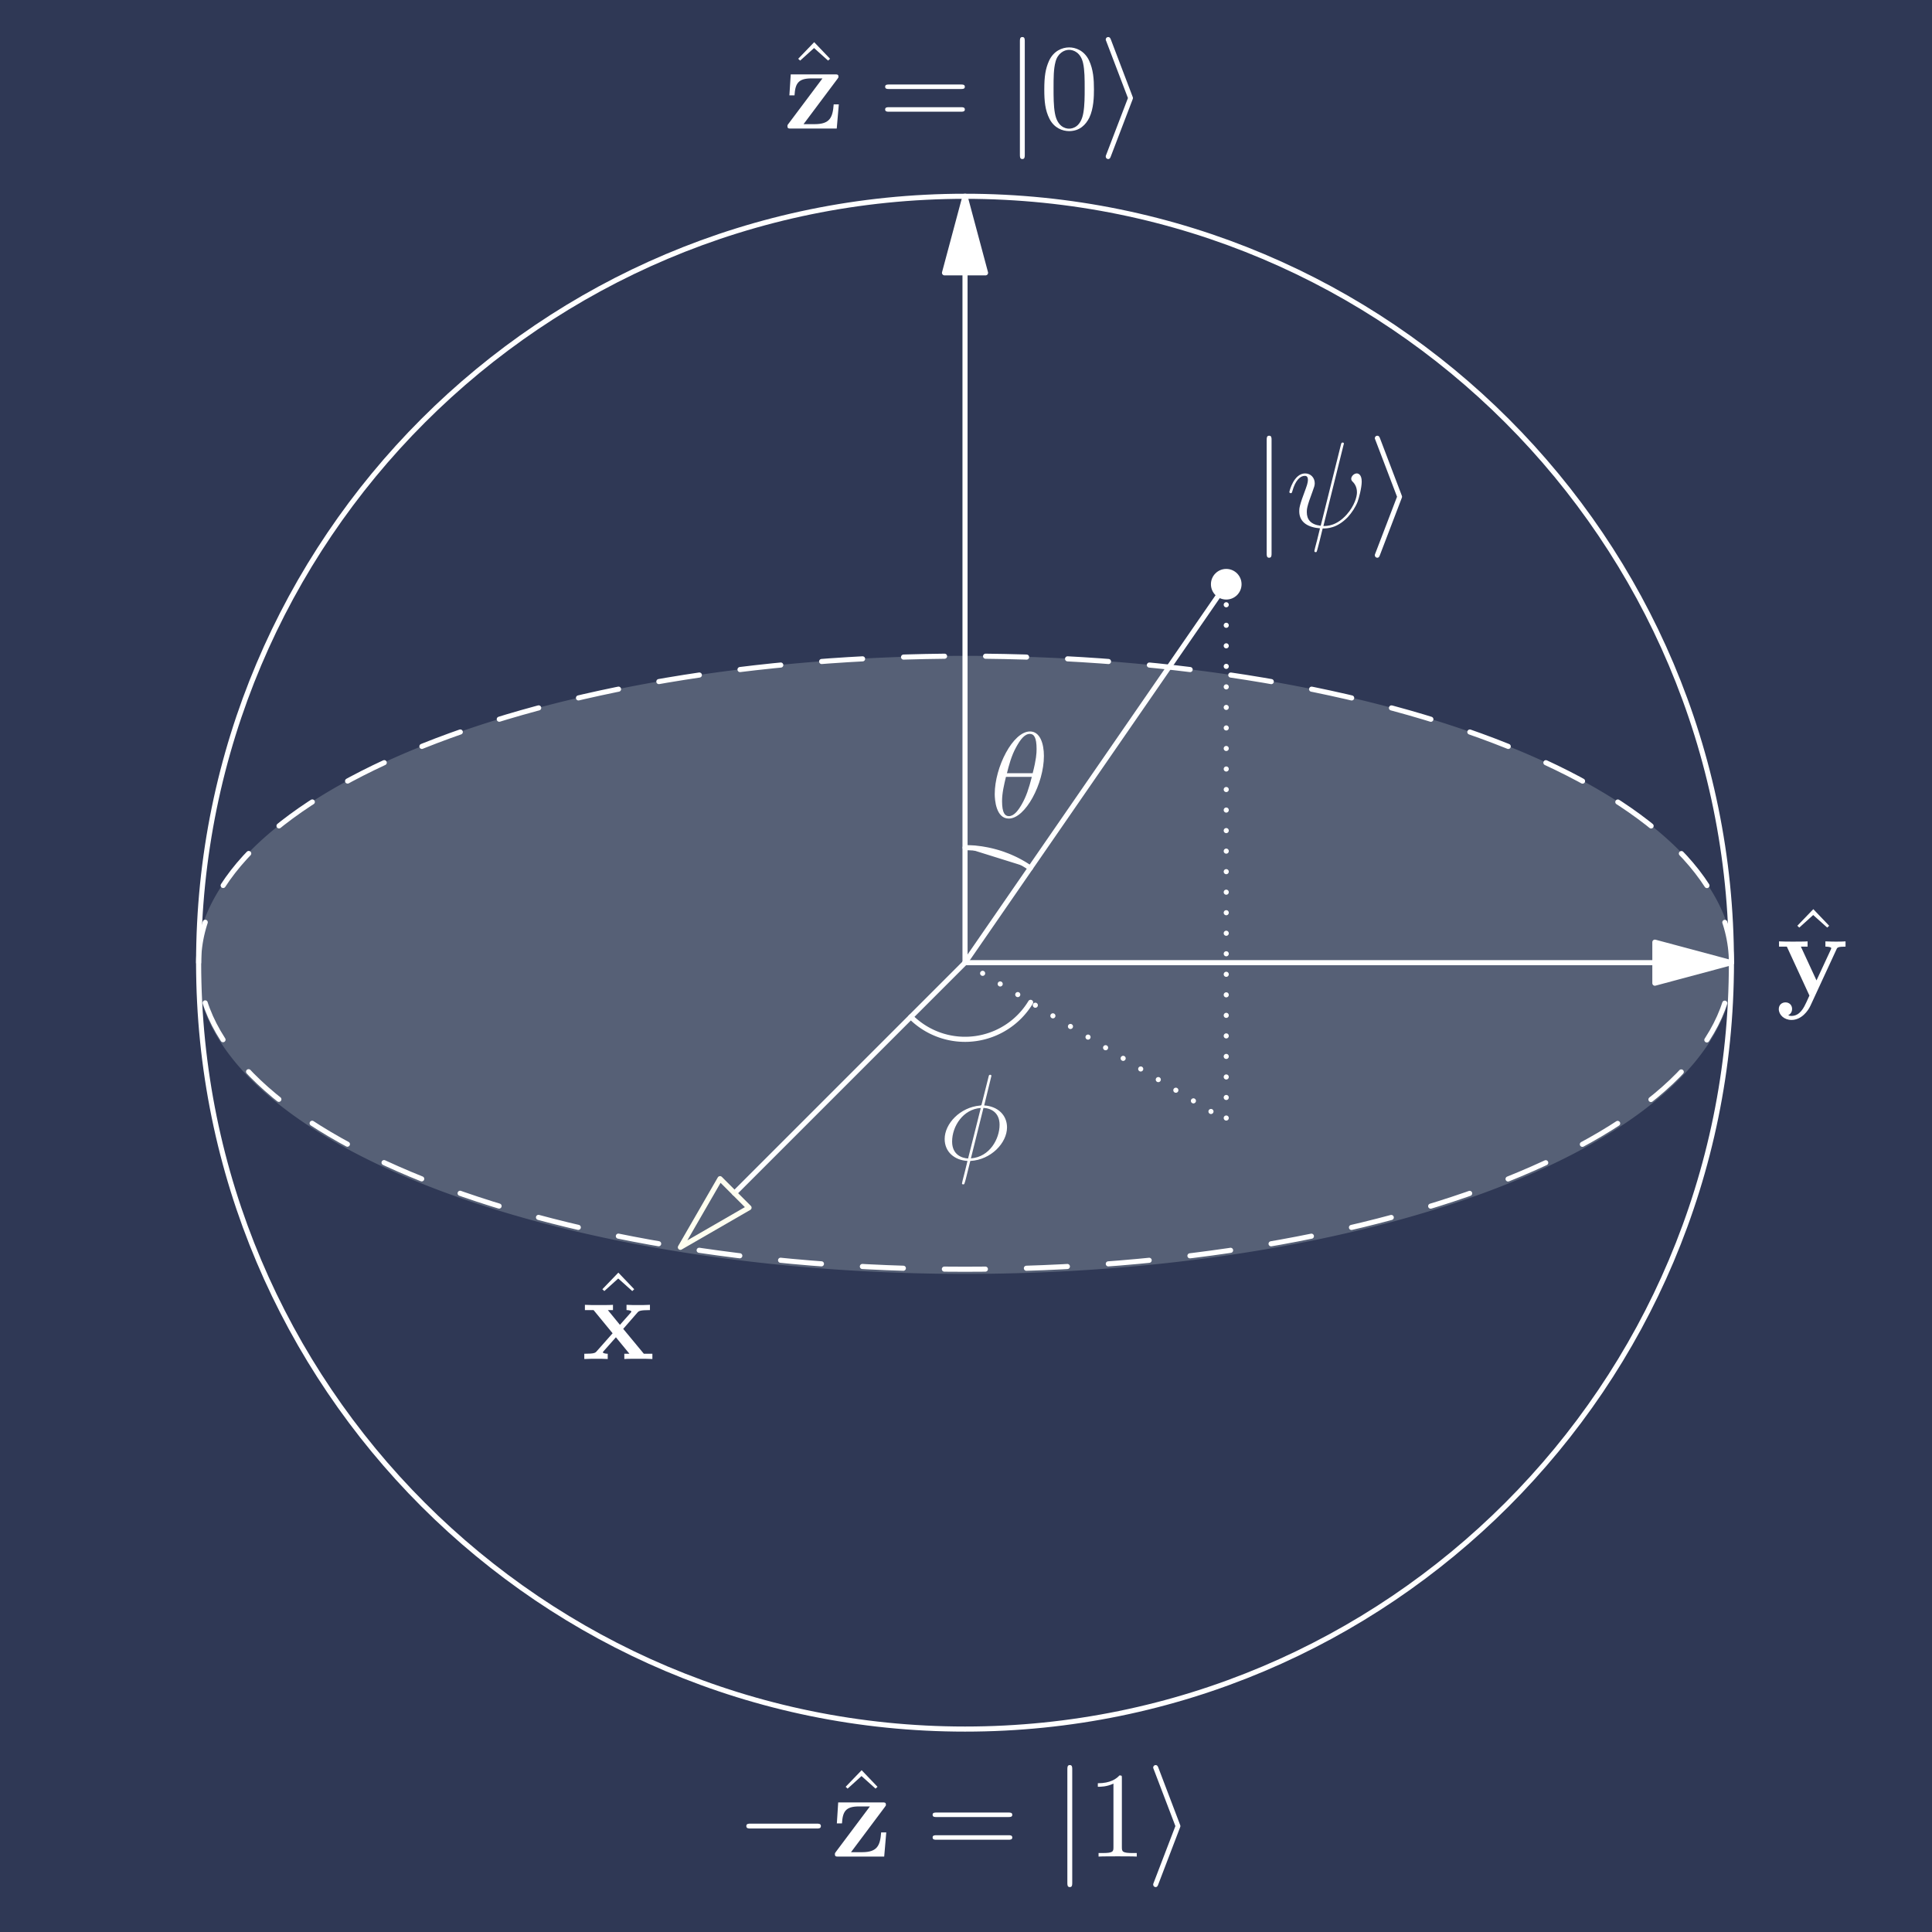 <?xml version="1.0" encoding="UTF-8" standalone="no"?>
<!-- This file was generated by dvisvgm 1.0.2 () -->

<!-- Sat Dec 22 21:02:29 2012 -->

<svg
   height="190"
   version="1.1"
   viewBox="56.621 54.06 190 190"
   width="190"
   id="svg126"
   xmlns:xlink="http://www.w3.org/1999/xlink"
   xmlns="http://www.w3.org/2000/svg"
   xmlns:svg="http://www.w3.org/2000/svg">
  <defs
     id="defs15">
    <path
       d="m 5.316,-6.036 c 0,-1.224 -0.384,-2.412 -1.368,-2.412 -1.68,0 -3.468,3.516 -3.468,6.156 0,0.552 0.12,2.412 1.38,2.412 1.632,0 3.456,-3.432 3.456,-6.156 z M 1.68,-4.344 c 0.18,-0.708 0.432,-1.716 0.912,-2.568 0.396,-0.72 0.816,-1.296 1.344,-1.296 0.396,0 0.66,0.336 0.66,1.488 0,0.432 -0.036,1.032 -0.384,2.376 z m 2.448,0.36 C 3.828,-2.808 3.576,-2.052 3.144,-1.296 2.796,-0.684 2.376,-0.12 1.872,-0.12 1.5,-0.12 1.2,-0.408 1.2,-1.596 c 0,-0.78 0.192,-1.596 0.384,-2.388 z"
       id="g218" />
    <path
       d="m 5.16,-8.22 c 0,-0.108 -0.084,-0.108 -0.12,-0.108 -0.108,0 -0.12,0.024 -0.168,0.228 l -0.648,2.58 c -0.036,0.156 -0.048,0.168 -0.06,0.18 -0.012,0.024 -0.096,0.036 -0.12,0.036 -1.968,0.168 -3.48,1.788 -3.48,3.288 0,1.296 0.996,2.088 2.244,2.16 C 2.712,0.516 2.628,0.9 2.532,1.272 2.364,1.908 2.268,2.304 2.268,2.352 c 0,0.024 0,0.096 0.12,0.096 0.036,0 0.084,0 0.108,-0.048 C 2.52,2.376 2.592,2.088 2.64,1.932 L 3.084,0.144 c 2.052,-0.108 3.612,-1.788 3.612,-3.3 0,-1.212 -0.912,-2.076 -2.244,-2.16 z m -0.78,3.144 c 0.792,0.048 1.584,0.492 1.584,1.668 0,1.356 -0.948,3.156 -2.82,3.3 z m -1.512,4.98 C 2.28,-0.132 1.296,-0.444 1.296,-1.764 c 0,-1.512 1.092,-3.192 2.82,-3.3 z"
       id="g230" />
    <path
       d="m 5.64,-8.04 c 0,-0.012 0.048,-0.168 0.048,-0.18 0,-0.108 -0.096,-0.108 -0.132,-0.108 -0.108,0 -0.12,0.06 -0.168,0.24 l -1.98,7.944 C 2.412,-0.264 2.04,-0.768 2.04,-1.488 c 0,-0.264 0,-0.54 0.564,-2.028 0.156,-0.432 0.216,-0.588 0.216,-0.804 0,-0.54 -0.384,-0.972 -0.948,-0.972 -1.104,0 -1.548,1.74 -1.548,1.836 0,0.048 0.048,0.108 0.132,0.108 0.108,0 0.12,-0.048 0.168,-0.216 0.288,-1.044 0.768,-1.488 1.212,-1.488 0.108,0 0.312,0.012 0.312,0.396 0,0.048 0,0.312 -0.204,0.84 -0.648,1.704 -0.648,1.968 -0.648,2.244 0,1.152 0.96,1.596 2.04,1.68 C 3.24,0.48 3.156,0.864 3.06,1.236 2.868,1.956 2.784,2.292 2.784,2.34 c 0,0.108 0.096,0.108 0.132,0.108 0.024,0 0.072,0 0.096,-0.048 C 3.06,2.352 3.552,0.336 3.6,0.12 c 0.444,0 1.392,0 2.472,-1.116 0.396,-0.432 0.756,-0.984 0.96,-1.5 0.12,-0.312 0.408,-1.38 0.408,-1.992 0,-0.72 -0.36,-0.804 -0.48,-0.804 -0.288,0 -0.552,0.288 -0.552,0.528 0,0.144 0.084,0.228 0.132,0.276 0.108,0.108 0.432,0.432 0.432,1.056 0,0.432 -0.24,1.32 -1.008,2.184 C 4.956,-0.12 4.032,-0.12 3.672,-0.12 Z"
       id="g232" />
    <path
       d="m 5.376,-3.84 c 0,-0.996 -0.06,-1.968 -0.492,-2.88 -0.492,-0.996 -1.356,-1.26 -1.944,-1.26 -0.696,0 -1.548,0.348 -1.992,1.344 -0.336,0.756 -0.456,1.5 -0.456,2.796 0,1.164 0.084,2.04 0.516,2.892 0.468,0.912 1.296,1.2 1.92,1.2 1.044,0 1.644,-0.624 1.992,-1.32 0.432,-0.9 0.456,-2.076 0.456,-2.772 z M 2.928,0.012 c -0.384,0 -1.164,-0.216 -1.392,-1.524 -0.132,-0.72 -0.132,-1.632 -0.132,-2.472 0,-0.984 0,-1.872 0.192,-2.58 0.204,-0.804 0.816,-1.176 1.332,-1.176 0.456,0 1.152,0.276 1.38,1.308 0.156,0.684 0.156,1.632 0.156,2.448 0,0.804 0,1.716 -0.132,2.448 -0.228,1.32 -0.984,1.548 -1.404,1.548 z"
       id="g348" />
    <path
       d="m 3.456,-7.692 c 0,-0.276 0,-0.288 -0.24,-0.288 -0.288,0.324 -0.888,0.768 -2.124,0.768 v 0.348 c 0.276,0 0.876,0 1.536,-0.312 v 6.252 c 0,0.432 -0.036,0.576 -1.092,0.576 H 1.164 V 0 c 0.324,-0.024 1.488,-0.024 1.884,-0.024 0.396,0 1.548,0 1.872,0.024 V -0.348 H 4.548 c -1.056,0 -1.092,-0.144 -1.092,-0.576 z"
       id="g349" />
    <path
       d="m 8.1,-3.888 c 0.168,0 0.384,0 0.384,-0.216 0,-0.228 -0.204,-0.228 -0.384,-0.228 H 1.032 c -0.168,0 -0.384,0 -0.384,0.216 0,0.228 0.204,0.228 0.384,0.228 z m 0,2.232 c 0.168,0 0.384,0 0.384,-0.216 C 8.484,-2.1 8.28,-2.1 8.1,-2.1 H 1.032 c -0.168,0 -0.384,0 -0.384,0.216 0,0.228 0.204,0.228 0.384,0.228 z"
       id="g361" />
    <path
       d="m 2.94,-8.328 -1.572,1.632 0.192,0.18 1.368,-1.236 1.38,1.236 0.192,-0.18 z"
       id="g394" />
    <path
       d="M 4.044,-2.964 5.436,-4.56 c 0.132,-0.156 0.24,-0.252 1.236,-0.252 V -5.328 C 6,-5.304 5.976,-5.304 5.568,-5.304 c -0.348,0 -0.864,0 -1.2,-0.024 v 0.516 c 0.228,0 0.48,0.06 0.48,0.144 0,0.024 -0.06,0.108 -0.084,0.132 L 3.72,-3.36 2.532,-4.812 h 0.504 v -0.516 c -0.276,0.024 -1.092,0.024 -1.416,0.024 -0.36,0 -1.008,0 -1.344,-0.024 v 0.516 H 1.128 L 3,-2.532 1.44,-0.768 C 1.296,-0.6 1.212,-0.516 0.216,-0.516 V 0 c 0.72,-0.024 0.744,-0.024 1.116,-0.024 0.348,0 0.852,0 1.188,0.024 v -0.516 c -0.228,0 -0.48,-0.06 -0.48,-0.144 0,-0.012 0,-0.024 0.084,-0.12 l 1.2,-1.356 1.332,1.62 H 4.152 V 0 c 0.288,-0.024 1.092,-0.024 1.428,-0.024 0.36,0 0.996,0 1.332,0.024 v -0.516 h -0.84 z"
       id="g0120" />
    <path
       d="m 5.94,-4.548 c 0.072,-0.168 0.12,-0.264 0.888,-0.264 v -0.516 c -0.408,0.024 -0.456,0.024 -0.948,0.024 -0.324,0 -0.348,0 -1.032,-0.024 v 0.516 c 0.012,0 0.576,0 0.576,0.156 0,0.036 -0.036,0.108 -0.048,0.144 L 3.972,-1.488 2.436,-4.812 h 0.66 v -0.516 c -0.288,0.024 -1.104,0.024 -1.44,0.024 -0.348,0 -1.056,0 -1.368,-0.024 v 0.516 H 1.056 L 3.276,0 C 3.216,0.144 3.048,0.492 2.988,0.636 2.736,1.176 2.352,2.004 1.512,2.004 1.464,2.004 1.32,2.004 1.188,1.932 1.212,1.92 1.572,1.776 1.572,1.32 1.572,0.924 1.284,0.672 0.924,0.672 c -0.372,0 -0.66,0.252 -0.66,0.66 0,0.564 0.528,1.068 1.248,1.068 0.984,0 1.632,-0.888 1.872,-1.416 z"
       id="g0121" />
    <path
       d="M 5.28,-4.872 C 5.388,-5.004 5.388,-5.028 5.388,-5.1 5.388,-5.328 5.268,-5.328 5.04,-5.328 H 0.696 l -0.132,2.064 h 0.504 c 0.072,-1.14 0.336,-1.668 1.668,-1.668 h 1.08 L 0.48,-0.48 C 0.372,-0.348 0.372,-0.324 0.372,-0.24 0.372,0 0.48,0 0.72,0 h 4.5 L 5.424,-2.376 H 4.92 C 4.824,-1.104 4.56,-0.432 3.048,-0.432 H 1.956 Z"
       id="g0122" />
    <path
       d="m 7.908,-2.76 c 0.204,0 0.42,0 0.42,-0.24 0,-0.24 -0.216,-0.24 -0.42,-0.24 H 1.416 c -0.204,0 -0.42,0 -0.42,0.24 0,0.24 0.216,0.24 0.42,0.24 z"
       id="g10" />
    <path
       d="m 3.276,-2.796 c 0.06,-0.144 0.06,-0.168 0.06,-0.204 0,-0.036 0,-0.06 -0.06,-0.204 l -2.1,-5.52 C 1.104,-8.928 1.032,-9 0.9,-9 c -0.132,0 -0.24,0.108 -0.24,0.24 0,0.036 0,0.06 0.06,0.192 L 2.844,-3 0.72,2.544 C 0.66,2.676 0.66,2.7 0.66,2.76 0.66,2.892 0.768,3 0.9,3 1.056,3 1.104,2.88 1.152,2.76 Z"
       id="g1105" />
    <path
       d="m 1.908,-8.568 c 0,-0.216 0,-0.432 -0.24,-0.432 -0.24,0 -0.24,0.216 -0.24,0.432 V 2.568 c 0,0.216 0,0.432 0.24,0.432 0.24,0 0.24,-0.216 0.24,-0.432 z"
       id="g1106" />
  </defs>
  <rect
     style="display:inline;fill:#2f3855;fill-opacity:1;stroke-width:0.949"
     id="rect2122"
     width="190"
     height="190"
     x="56.621"
     y="54.06" />
  <g
     id="layer1"
     style="display:inline"
     transform="translate(2.433,2.411)">
    <path
       style="display:inline;fill:#566076;fill-opacity:1;stroke-width:1.003"
       id="path1959"
       d="m 224.707,146.538 a 75.615,30.391 0 0 1 -75.54,30.391 75.615,30.391 0 0 1 -75.69,-30.331 75.615,30.391 0 0 1 75.389,-30.451 75.615,30.391 0 0 1 75.84,30.27 l -75.614,0.121 z" />
    <g
       id="g1537"
       transform="translate(17.641)">
      <use
         x="211.935"
         xlink:href="#g394"
         y="149.388"
         id="use75"
         style="fill:#ffffff" />
      <use
         x="211.216"
         xlink:href="#g0121"
         y="149.555"
         id="use77"
         style="fill:#ffffff" />
    </g>
  </g>
  <g
     id="g1371"
     transform="translate(18.979,2.411)">
    <g
       id="page1"
       style="fill:#ffffff"
       transform="translate(0.304,-0.21)" />
    <g
       transform="translate(132.546,146.322)"
       id="g19"
       style="fill:none">
      <path
         d="M 75.37,0 C 75.37,-41.626 41.626,-75.37 0,-75.37 -41.626,-75.37 -75.37,-41.626 -75.37,0 -75.37,41.626 -41.626,75.37 0,75.37 41.626,75.37 75.37,41.626 75.37,0 Z"
         fill="none"
         stroke="#000000"
         stroke-linecap="round"
         stroke-linejoin="round"
         stroke-miterlimit="10.037"
         stroke-width="0.502"
         id="path17"
         style="fill:none;stroke:#ffffff;stroke-opacity:1" />
    </g>
    <g
       transform="translate(132.546,146.322)"
       id="g23"
       style="fill:none">
      <path
         d="M 75.37,0 C 75.37,-16.65 41.626,-30.148 0,-30.148 -41.626,-30.148 -75.37,-16.65 -75.37,0 -75.37,16.65 -41.626,30.148 0,30.148 41.626,30.148 75.37,16.65 75.37,0 Z"
         fill="none"
         stroke="#000000"
         stroke-linecap="round"
         stroke-linejoin="round"
         stroke-miterlimit="10.037"
         stroke-width="0.502"
         stroke-dasharray="4.034, 4.034"
         id="path21"
         style="fill:none;stroke:#ffffff;stroke-opacity:1" />
    </g>
    <g
       transform="translate(132.546,146.322)"
       id="g27"
       style="fill:#ffffff">
      <path
         d="M 0,-67.842 V 0"
         fill="none"
         stroke="#000000"
         stroke-linecap="round"
         stroke-linejoin="round"
         stroke-miterlimit="10.037"
         stroke-width="0.502"
         id="path25"
         style="fill:#ffffff;stroke:#ffffff;stroke-opacity:1" />
    </g>
    <g
       transform="translate(132.546,146.322)"
       id="g31"
       style="fill:#ffffff">
      <path
         d="m 0,-75.37 -2.017,7.528 h 4.034 z"
         fill="#000000"
         id="path29"
         style="fill:#ffffff" />
    </g>
    <g
       transform="translate(132.546,146.322)"
       id="g35"
       style="fill:#ffffff">
      <path
         d="m 0,-75.37 -2.017,7.528 h 4.034 z"
         fill="none"
         stroke="#000000"
         stroke-linecap="round"
         stroke-linejoin="round"
         stroke-miterlimit="10.037"
         stroke-width="0.502"
         id="path33"
         style="fill:#ffffff;stroke:#ffffff;stroke-opacity:1" />
    </g>
    <use
       x="114.468"
       xlink:href="#g394"
       y="64.335"
       id="use37"
       style="fill:#ffffff"
       transform="translate(0.304,-0.21)" />
    <use
       x="114.406"
       xlink:href="#g0122"
       y="64.501"
       id="use39"
       style="fill:#ffffff"
       transform="translate(0.304,-0.21)" />
    <use
       x="123.739"
       xlink:href="#g361"
       y="64.501"
       id="use41"
       style="fill:#ffffff"
       transform="translate(0.304,-0.21)" />
    <use
       x="136.211"
       xlink:href="#g1106"
       y="64.501"
       id="use43"
       style="fill:#ffffff"
       transform="translate(0.304,-0.21)" />
    <use
       x="139.545"
       xlink:href="#g348"
       y="64.501"
       id="use45"
       style="fill:#ffffff"
       transform="translate(0.304,-0.21)" />
    <use
       x="145.42"
       xlink:href="#g1105"
       y="64.501"
       id="use47"
       style="fill:#ffffff"
       transform="translate(0.304,-0.21)" />
    <use
       x="109.739"
       xlink:href="#g10"
       y="234.442"
       id="use49"
       style="fill:#ffffff"
       transform="translate(0.304,-0.21)" />
    <use
       x="119.135"
       xlink:href="#g394"
       y="234.275"
       id="use51"
       style="fill:#ffffff"
       transform="translate(0.304,-0.21)" />
    <use
       x="119.073"
       xlink:href="#g0122"
       y="234.442"
       id="use53"
       style="fill:#ffffff"
       transform="translate(0.304,-0.21)" />
    <use
       x="128.406"
       xlink:href="#g361"
       y="234.442"
       id="use55"
       style="fill:#ffffff"
       transform="translate(0.304,-0.21)" />
    <use
       x="140.878"
       xlink:href="#g1106"
       y="234.442"
       id="use57"
       style="fill:#ffffff"
       transform="translate(0.304,-0.21)" />
    <use
       x="144.211"
       xlink:href="#g349"
       y="234.442"
       id="use59"
       style="fill:#ffffff"
       transform="translate(0.304,-0.21)" />
    <use
       x="150.086"
       xlink:href="#g1105"
       y="234.442"
       id="use61"
       style="fill:#ffffff"
       transform="translate(0.304,-0.21)" />
    <g
       transform="translate(132.546,146.322)"
       id="g65"
       style="fill:#ffffff">
      <path
         d="M 67.842,0 H 0"
         fill="none"
         stroke="#000000"
         stroke-linecap="round"
         stroke-linejoin="round"
         stroke-miterlimit="10.037"
         stroke-width="0.502"
         id="path63"
         style="fill:#ffffff;stroke:#ffffff;stroke-opacity:1" />
    </g>
    <g
       transform="translate(132.546,146.322)"
       id="g69"
       style="fill:#ffffff">
      <path
         d="M 75.37,0 67.842,-2.017 V 2.017 Z"
         fill="#000000"
         id="path67"
         style="fill:#ffffff" />
    </g>
    <g
       transform="translate(132.546,146.322)"
       id="g73"
       style="fill:#ffffff">
      <path
         d="M 75.37,0 67.842,-2.017 V 2.017 Z"
         fill="none"
         stroke="#000000"
         stroke-linecap="round"
         stroke-linejoin="round"
         stroke-miterlimit="10.037"
         stroke-width="0.502"
         id="path71"
         style="fill:#ffffff;stroke:#ffffff;stroke-opacity:1" />
    </g>
    <g
       transform="translate(132.546,146.322)"
       id="g81"
       style="fill:#ffffff">
      <path
         d="M -22.669,22.669 0,0"
         fill="none"
         stroke="#000000"
         stroke-linecap="round"
         stroke-linejoin="round"
         stroke-miterlimit="10.037"
         stroke-width="0.502"
         id="path79"
         style="fill:#ffffff;stroke:#ffffff;stroke-opacity:1" />
    </g>
    <g
       transform="translate(132.546,146.322)"
       id="g85"
       style="fill:#ffffff">
      <path
         d="m -27.992,27.992 6.75,-3.897 -2.853,-2.853 z"
         fill="#000000"
         id="path83"
         style="fill:none" />
    </g>
    <g
       transform="translate(132.546,146.322)"
       id="g89"
       style="fill:none">
      <path
         d="m -27.992,27.992 6.75,-3.897 -2.853,-2.853 z"
         fill="none"
         stroke="#000000"
         stroke-linecap="round"
         stroke-linejoin="round"
         stroke-miterlimit="10.037"
         stroke-width="0.502"
         id="path87"
         style="fill:none;stroke:#fffff0;stroke-opacity:1" />
    </g>
    <use
       x="95.209"
       xlink:href="#g394"
       y="185.342"
       id="use91"
       style="fill:#ffffff"
       transform="translate(0.304,-0.21)" />
    <use
       x="94.584"
       xlink:href="#g0120"
       y="185.509"
       id="use93"
       style="fill:#ffffff"
       transform="translate(0.304,-0.21)" />
    <g
       transform="translate(132.546,146.322)"
       id="g97"
       style="fill:#ffffff">
      <path
         d="M 0,0 25.689,-37.217"
         fill="none"
         stroke="#000000"
         stroke-linecap="round"
         stroke-linejoin="round"
         stroke-miterlimit="10.037"
         stroke-width="0.502"
         id="path95"
         style="fill:#ffffff;stroke:#ffffff;stroke-opacity:1" />
    </g>
    <g
       transform="translate(132.546,146.322)"
       id="g101"
       style="fill:#ffffff">
      <circle
         cx="25.689"
         cy="-37.217"
         r="1.506"
         fill="#000000"
         id="circle99"
         style="fill:#ffffff" />
    </g>
    <use
       x="160.481"
       xlink:href="#g1106"
       y="103.709"
       id="use103"
       style="fill:#ffffff"
       transform="translate(0.304,-0.21)" />
    <use
       x="163.814"
       xlink:href="#g232"
       y="103.709"
       id="use105"
       style="fill:#ffffff"
       transform="translate(0.304,-0.21)" />
    <use
       x="171.884"
       xlink:href="#g1105"
       y="103.709"
       id="use107"
       style="fill:#ffffff"
       transform="translate(0.304,-0.21)" />
    <g
       transform="translate(132.546,146.322)"
       id="g111"
       style="fill:none">
      <path
         d="M 25.689,-37.217 V 15.542 L 0,0"
         fill="none"
         stroke="#000000"
         stroke-linecap="round"
         stroke-linejoin="round"
         stroke-miterlimit="10.037"
         stroke-width="0.502"
         stroke-dasharray="0, 2.019"
         id="path109"
         style="fill:none;stroke:#ffffff;stroke-opacity:1" />
    </g>
    <g
       transform="translate(132.546,146.322)"
       id="g115"
       style="fill:#ffffff">
      <path
         d="M 6.422,-9.304 C 6.418,-9.308 6.413,-9.311 6.408,-9.314 6.404,-9.317 6.399,-9.32 6.394,-9.324 6.389,-9.327 6.385,-9.33 6.38,-9.333 6.375,-9.336 6.371,-9.34 6.366,-9.343 6.361,-9.346 6.357,-9.349 6.352,-9.353 6.347,-9.356 6.342,-9.359 6.338,-9.362 6.333,-9.365 6.328,-9.368 6.324,-9.372 6.319,-9.375 6.314,-9.378 6.309,-9.381 6.305,-9.384 6.3,-9.388 6.295,-9.391 6.29,-9.394 6.286,-9.397 6.281,-9.4 6.276,-9.403 6.272,-9.407 6.267,-9.41 6.262,-9.413 6.257,-9.416 6.253,-9.419 6.248,-9.422 6.243,-9.425 6.238,-9.429 6.234,-9.432 6.229,-9.435 6.224,-9.438 6.219,-9.441 6.215,-9.444 6.21,-9.447 6.205,-9.451 6.2,-9.454 6.196,-9.457 6.191,-9.46 6.186,-9.463 6.181,-9.466 6.177,-9.469 6.172,-9.472 6.167,-9.475 6.162,-9.479 6.157,-9.482 6.153,-9.485 6.148,-9.488 6.143,-9.491 6.138,-9.494 6.134,-9.497 6.129,-9.5 6.124,-9.503 6.119,-9.506 6.114,-9.509 6.11,-9.513 6.105,-9.516 6.1,-9.519 6.095,-9.522 6.09,-9.525 6.086,-9.528 6.081,-9.531 6.076,-9.534 6.071,-9.537 6.066,-9.54 6.062,-9.543 6.057,-9.546 6.052,-9.549 6.047,-9.552 6.042,-9.555 6.038,-9.558 6.033,-9.561 6.028,-9.564 6.023,-9.567 6.018,-9.571 6.014,-9.574 6.009,-9.577 6.004,-9.58 5.999,-9.583 5.994,-9.586 5.989,-9.589 5.985,-9.592 5.98,-9.595 5.975,-9.598 5.97,-9.601 5.965,-9.604 5.96,-9.607 5.956,-9.61 5.951,-9.613 5.946,-9.616 5.941,-9.619 5.936,-9.622 5.931,-9.625 5.927,-9.628 5.922,-9.631 5.917,-9.634 5.912,-9.637 5.907,-9.64 5.902,-9.643 5.897,-9.646 5.893,-9.648 5.888,-9.651 5.883,-9.654 5.878,-9.657 5.873,-9.66 5.868,-9.663 5.863,-9.666 5.859,-9.669 5.854,-9.672 5.849,-9.675 5.844,-9.678 5.839,-9.681 5.834,-9.684 5.829,-9.687 5.824,-9.69 5.82,-9.693 5.815,-9.696 5.81,-9.699 5.805,-9.701 5.8,-9.704 5.795,-9.707 5.79,-9.71 5.785,-9.713 5.78,-9.716 5.776,-9.719 5.771,-9.722 5.766,-9.725 5.761,-9.728 5.756,-9.731 5.751,-9.733 5.746,-9.736 5.741,-9.739 5.736,-9.742 5.731,-9.745 5.727,-9.748 5.722,-9.751 5.717,-9.754 5.712,-9.757 5.707,-9.759 5.702,-9.762 5.697,-9.765 5.692,-9.768 5.687,-9.771 5.682,-9.774 5.677,-9.777 5.672,-9.779 5.668,-9.782 5.663,-9.785 5.658,-9.788 5.653,-9.791 5.648,-9.794 5.643,-9.797 5.638,-9.799 5.633,-9.802 5.628,-9.805 5.623,-9.808 5.618,-9.811 5.613,-9.814 5.608,-9.816 5.603,-9.819 5.598,-9.822 5.594,-9.825 5.589,-9.828 5.584,-9.83 5.579,-9.833 5.574,-9.836 5.569,-9.839 5.564,-9.842 5.559,-9.845 5.554,-9.847 5.549,-9.85 5.544,-9.853 5.539,-9.856 5.534,-9.858 5.529,-9.861 5.524,-9.864 5.519,-9.867 5.514,-9.87 5.509,-9.872 5.504,-9.875 5.499,-9.878 5.494,-9.881 5.489,-9.883 5.484,-9.886 5.479,-9.889 5.474,-9.892 5.469,-9.894 5.464,-9.897 5.459,-9.9 5.454,-9.903 5.449,-9.905 5.444,-9.908 5.44,-9.911 5.435,-9.914 5.43,-9.916 5.425,-9.919 5.42,-9.922 c -0.005,-0.003 -0.01,-0.005 -0.015,-0.008 -0.005,-0.003 -0.01,-0.005 -0.015,-0.008 C 5.385,-9.941 5.38,-9.944 5.375,-9.946 5.37,-9.949 5.365,-9.952 5.359,-9.954 5.354,-9.957 5.349,-9.96 5.344,-9.963 5.339,-9.965 5.334,-9.968 5.329,-9.971 5.324,-9.973 5.319,-9.976 5.314,-9.979 5.309,-9.981 5.304,-9.984 5.299,-9.987 5.294,-9.989 5.289,-9.992 5.284,-9.995 5.279,-9.997 5.274,-10 5.269,-10.003 5.264,-10.005 5.259,-10.008 5.254,-10.011 5.249,-10.013 5.244,-10.016 5.239,-10.018 5.234,-10.021 5.229,-10.024 5.224,-10.026 5.219,-10.029 5.214,-10.032 5.209,-10.034 5.203,-10.037 5.198,-10.04 5.193,-10.042 5.188,-10.045 5.183,-10.047 5.178,-10.05 5.173,-10.053 5.168,-10.055 5.163,-10.058 5.158,-10.06 5.153,-10.063 5.148,-10.066 5.143,-10.068 5.138,-10.071 5.133,-10.073 5.128,-10.076 5.122,-10.079 5.117,-10.081 5.112,-10.084 5.107,-10.086 5.102,-10.089 5.097,-10.091 5.092,-10.094 5.087,-10.097 5.082,-10.099 5.077,-10.102 5.072,-10.104 5.067,-10.107 5.061,-10.109 5.056,-10.112 5.051,-10.114 5.046,-10.117 5.041,-10.119 c -0.005,-0.003 -0.01,-0.005 -0.015,-0.008 -0.005,-0.003 -0.01,-0.005 -0.015,-0.008 -0.005,-0.003 -0.01,-0.005 -0.015,-0.008 -0.005,-0.003 -0.01,-0.005 -0.015,-0.007 -0.005,-0.003 -0.01,-0.005 -0.015,-0.007 -0.005,-0.003 -0.01,-0.005 -0.015,-0.007 -0.005,-0.003 -0.01,-0.005 -0.015,-0.007 -0.005,-0.003 -0.01,-0.005 -0.015,-0.007 -0.005,-0.003 -0.01,-0.005 -0.015,-0.007 -0.005,-0.003 -0.01,-0.005 -0.015,-0.007 -0.005,-0.003 -0.01,-0.005 -0.015,-0.007 -0.005,-0.002 -0.01,-0.005 -0.015,-0.007 -0.005,-0.003 -0.01,-0.005 -0.015,-0.007 -0.005,-0.003 -0.01,-0.005 -0.015,-0.007 -0.005,-0.003 -0.01,-0.005 -0.015,-0.007 -0.005,-0.002 -0.01,-0.005 -0.015,-0.007 -0.005,-0.002 -0.01,-0.005 -0.015,-0.007 -0.005,-0.002 -0.01,-0.005 -0.015,-0.007 -0.005,-0.002 -0.01,-0.005 -0.015,-0.007 -0.005,-0.002 -0.01,-0.005 -0.015,-0.007 -0.005,-0.002 -0.01,-0.005 -0.016,-0.007 -0.005,-0.002 -0.01,-0.005 -0.016,-0.007 -0.005,-0.002 -0.01,-0.005 -0.016,-0.007 -0.005,-0.002 -0.01,-0.005 -0.016,-0.007 -0.005,-0.002 -0.01,-0.005 -0.016,-0.007 -0.005,-0.002 -0.01,-0.005 -0.016,-0.007 -0.005,-0.002 -0.01,-0.005 -0.016,-0.007 -0.005,-0.002 -0.01,-0.005 -0.016,-0.007 -0.005,-0.002 -0.01,-0.005 -0.016,-0.007 -0.005,-0.002 -0.01,-0.005 -0.016,-0.007 -0.005,-0.002 -0.01,-0.005 -0.016,-0.007 -0.005,-0.002 -0.01,-0.005 -0.016,-0.007 C 4.541,-10.353 4.536,-10.356 4.531,-10.358 4.525,-10.36 4.52,-10.363 4.515,-10.365 4.51,-10.367 4.505,-10.369 4.499,-10.372 4.494,-10.374 4.489,-10.376 4.484,-10.378 4.478,-10.381 4.473,-10.383 4.468,-10.385 4.463,-10.387 4.458,-10.39 4.452,-10.392 4.447,-10.394 4.442,-10.396 4.437,-10.399 4.431,-10.401 4.426,-10.403 4.421,-10.405 4.416,-10.408 4.41,-10.41 4.405,-10.412 4.4,-10.414 4.395,-10.416 4.389,-10.419 4.384,-10.421 4.379,-10.423 4.374,-10.425 4.368,-10.428 4.363,-10.43 4.358,-10.432 4.353,-10.434 4.347,-10.436 4.342,-10.438 4.337,-10.441 4.332,-10.443 4.326,-10.445 4.321,-10.447 4.316,-10.449 4.311,-10.451 4.305,-10.454 4.3,-10.456 4.295,-10.458 4.29,-10.46 4.284,-10.462 4.279,-10.464 4.274,-10.467 4.269,-10.469 4.263,-10.471 4.258,-10.473 4.253,-10.475 4.247,-10.477 4.242,-10.479 4.237,-10.482 4.232,-10.484 4.226,-10.486 4.221,-10.488 4.216,-10.49 4.21,-10.492 4.205,-10.494 4.2,-10.496 4.195,-10.499 4.189,-10.501 4.184,-10.503 4.179,-10.505 4.173,-10.507 4.168,-10.509 c -0.005,-0.002 -0.011,-0.004 -0.016,-0.006 -0.005,-0.002 -0.011,-0.004 -0.016,-0.006 -0.005,-0.002 -0.011,-0.004 -0.016,-0.006 -0.005,-0.002 -0.011,-0.004 -0.016,-0.006 -0.005,-0.002 -0.011,-0.004 -0.016,-0.006 -0.005,-0.002 -0.011,-0.004 -0.016,-0.006 -0.005,-0.002 -0.011,-0.004 -0.016,-0.006 -0.005,-0.002 -0.011,-0.004 -0.016,-0.006 -0.005,-0.002 -0.011,-0.004 -0.016,-0.006 -0.005,-0.002 -0.011,-0.004 -0.016,-0.006 -0.005,-0.002 -0.011,-0.004 -0.016,-0.006 -0.005,-0.002 -0.011,-0.004 -0.016,-0.006 -0.005,-0.002 -0.011,-0.004 -0.016,-0.006 -0.005,-0.002 -0.011,-0.004 -0.016,-0.006 -0.005,-0.002 -0.011,-0.004 -0.016,-0.006 -0.005,-0.002 -0.011,-0.004 -0.016,-0.006 -0.005,-0.002 -0.011,-0.004 -0.016,-0.006 -0.005,-0.002 -0.011,-0.004 -0.016,-0.006 -0.005,-0.002 -0.011,-0.004 -0.016,-0.006 -0.005,-0.002 -0.011,-0.004 -0.016,-0.006 -0.005,-0.002 -0.011,-0.004 -0.016,-0.006 C 3.827,-10.638 3.822,-10.64 3.817,-10.642 3.811,-10.644 3.806,-10.646 3.801,-10.648 3.795,-10.649 3.79,-10.651 3.785,-10.653 3.779,-10.655 3.774,-10.657 3.768,-10.659 3.763,-10.661 3.758,-10.663 3.752,-10.665 3.747,-10.666 3.742,-10.668 3.736,-10.67 3.731,-10.672 3.726,-10.674 3.72,-10.676 3.715,-10.678 3.709,-10.68 3.704,-10.682 3.699,-10.683 3.693,-10.685 3.688,-10.687 3.683,-10.689 3.677,-10.691 3.672,-10.693 3.666,-10.694 3.661,-10.696 3.656,-10.698 3.65,-10.7 3.645,-10.702 3.639,-10.704 3.634,-10.706 3.629,-10.707 3.623,-10.709 3.618,-10.711 3.612,-10.713 3.607,-10.715 3.602,-10.716 3.596,-10.718 3.591,-10.72 3.586,-10.722 3.58,-10.724 3.575,-10.726 3.569,-10.727 3.564,-10.729 3.558,-10.731 3.553,-10.733 3.548,-10.735 3.542,-10.736 3.537,-10.738 3.531,-10.74 3.526,-10.742 3.521,-10.743 3.515,-10.745 3.51,-10.747 3.504,-10.749 3.499,-10.751 3.494,-10.752 3.488,-10.754 3.483,-10.756 3.477,-10.758 3.472,-10.759 3.467,-10.761 3.461,-10.763 3.456,-10.764 3.45,-10.766 3.445,-10.768 3.439,-10.77 3.434,-10.771 3.429,-10.773 3.423,-10.775 3.418,-10.777 3.412,-10.778 3.407,-10.78 3.401,-10.782 3.396,-10.783 3.391,-10.785 3.385,-10.787 3.38,-10.789 3.374,-10.79 3.369,-10.792 3.363,-10.794 3.358,-10.795 3.353,-10.797 3.347,-10.799 3.342,-10.8 3.336,-10.802 3.331,-10.804 3.325,-10.805 3.32,-10.807 3.314,-10.809 3.309,-10.81 3.304,-10.812 3.298,-10.814 3.293,-10.815 3.287,-10.817 3.282,-10.819 3.276,-10.82 3.271,-10.822 3.265,-10.824 3.26,-10.825 3.255,-10.827 3.249,-10.829 3.244,-10.83 3.238,-10.832 3.233,-10.834 3.227,-10.835 3.222,-10.837 3.216,-10.838 3.211,-10.84 3.205,-10.842 3.2,-10.843 3.195,-10.845 3.189,-10.846 3.184,-10.848 3.178,-10.85 3.173,-10.851 3.167,-10.853 3.162,-10.854 3.156,-10.856 3.151,-10.858 3.145,-10.859 3.14,-10.861 3.134,-10.862 3.129,-10.864 3.124,-10.866 3.118,-10.867 3.113,-10.869 3.107,-10.87 3.102,-10.872 3.096,-10.873 3.091,-10.875 3.085,-10.876 3.08,-10.878 3.074,-10.88 3.069,-10.881 3.063,-10.883 3.058,-10.884 3.052,-10.886 3.047,-10.887 3.041,-10.889 3.036,-10.89 c -0.005,-0.002 -0.011,-0.003 -0.016,-0.005 -0.005,-0.002 -0.011,-0.003 -0.016,-0.004 -0.005,-0.002 -0.011,-0.003 -0.016,-0.005 -0.005,-0.002 -0.011,-0.003 -0.016,-0.004 -0.005,-0.002 -0.011,-0.003 -0.016,-0.004 -0.005,-0.002 -0.011,-0.003 -0.016,-0.004 -0.005,-0.001 -0.011,-0.003 -0.017,-0.004 -0.005,-0.002 -0.011,-0.003 -0.017,-0.004 -0.005,-0.002 -0.011,-0.003 -0.017,-0.004 C 2.882,-10.932 2.877,-10.934 2.871,-10.935 2.866,-10.936 2.86,-10.938 2.855,-10.939 2.849,-10.941 2.844,-10.942 2.838,-10.944 2.833,-10.945 2.827,-10.946 2.821,-10.948 2.816,-10.949 2.81,-10.951 2.805,-10.952 2.799,-10.954 2.794,-10.955 2.788,-10.956 2.783,-10.958 2.777,-10.959 2.772,-10.96 2.766,-10.962 2.761,-10.963 2.755,-10.965 2.75,-10.966 2.744,-10.967 2.739,-10.969 2.733,-10.97 2.728,-10.972 2.722,-10.973 2.717,-10.974 2.711,-10.976 2.706,-10.977 2.7,-10.978 2.695,-10.98 2.689,-10.981 2.683,-10.982 2.678,-10.984 2.672,-10.985 2.667,-10.986 2.661,-10.988 2.656,-10.989 2.65,-10.991 2.645,-10.992 2.639,-10.993 2.634,-10.995 2.628,-10.996 2.623,-10.997 2.617,-10.998 2.612,-11 2.606,-11.001 2.6,-11.002 2.595,-11.004 2.589,-11.005 2.584,-11.006 2.578,-11.008 2.573,-11.009 2.567,-11.01 2.562,-11.011 2.556,-11.013 2.551,-11.014 2.545,-11.015 2.539,-11.017 2.534,-11.018 2.528,-11.019 2.523,-11.021 2.517,-11.022 2.512,-11.023 2.506,-11.024 2.501,-11.025 2.495,-11.027 2.49,-11.028 2.484,-11.029 2.478,-11.03 2.473,-11.032 2.467,-11.033 2.462,-11.034 2.456,-11.036 2.451,-11.037 2.445,-11.038 2.44,-11.039 2.434,-11.04 2.428,-11.042 2.423,-11.043 2.417,-11.044 2.412,-11.045 2.406,-11.046 2.401,-11.048 2.395,-11.049 2.39,-11.05 2.384,-11.051 2.378,-11.053 2.373,-11.054 2.367,-11.055 2.362,-11.056 2.356,-11.057 2.351,-11.059 2.345,-11.06 2.339,-11.061 2.334,-11.062 2.328,-11.063 2.323,-11.064 2.317,-11.066 2.312,-11.067 2.306,-11.068 2.3,-11.069 2.295,-11.07 2.289,-11.071 2.284,-11.072 2.278,-11.074 2.273,-11.075 2.267,-11.076 2.261,-11.077 2.256,-11.078 2.25,-11.079 2.245,-11.081 2.239,-11.082 2.234,-11.083 2.228,-11.084 2.222,-11.085 2.217,-11.086 2.211,-11.087 2.206,-11.088 2.2,-11.089 2.194,-11.091 2.189,-11.092 2.183,-11.093 2.178,-11.094 2.172,-11.095 2.167,-11.096 2.161,-11.097 2.155,-11.098 2.15,-11.099 2.144,-11.1 2.139,-11.101 2.133,-11.102 2.127,-11.104 2.122,-11.105 2.116,-11.106 2.111,-11.107 2.105,-11.108 2.099,-11.109 2.094,-11.11 2.088,-11.111 c -0.006,-0.001 -0.011,-0.002 -0.017,-0.003 -0.006,-10e-4 -0.011,-0.002 -0.017,-0.003 -0.006,-10e-4 -0.011,-0.002 -0.017,-0.003 -0.006,-10e-4 -0.011,-0.002 -0.017,-0.003 -0.006,-10e-4 -0.011,-0.002 -0.017,-0.003 -0.006,-10e-4 -0.011,-0.002 -0.017,-0.003 -0.006,-10e-4 -0.011,-0.002 -0.017,-0.003 -0.006,-10e-4 -0.011,-0.002 -0.017,-0.003 -0.006,-10e-4 -0.011,-0.002 -0.017,-0.003 -0.006,-10e-4 -0.011,-0.002 -0.017,-0.003 -0.006,-0.001 -0.011,-0.002 -0.017,-0.003 -0.006,-9e-4 -0.011,-0.002 -0.017,-0.003 -0.006,-10e-4 -0.011,-0.002 -0.017,-0.003 -0.006,-9e-4 -0.011,-0.002 -0.017,-0.003 -0.006,-9e-4 -0.011,-0.002 -0.017,-0.003 -0.006,-9e-4 -0.011,-0.002 -0.017,-0.003 -0.006,-9e-4 -0.011,-0.002 -0.017,-0.003 -0.006,-9e-4 -0.011,-0.002 -0.017,-0.003 -0.006,-9e-4 -0.011,-0.002 -0.017,-0.003 -0.006,-9e-4 -0.011,-0.002 -0.017,-0.003 -0.006,-9e-4 -0.011,-0.002 -0.017,-0.003 -0.006,-8e-4 -0.011,-0.002 -0.017,-0.003 -0.006,-8e-4 -0.011,-0.002 -0.017,-0.003 -0.006,-9e-4 -0.011,-0.002 -0.017,-0.003 -0.006,-8e-4 -0.011,-0.002 -0.017,-0.003 -0.006,-9e-4 -0.011,-0.002 -0.017,-0.003 -0.006,-9e-4 -0.011,-0.002 -0.017,-0.003 -0.006,-8e-4 -0.011,-0.002 -0.017,-0.003 -0.006,-8e-4 -0.011,-0.002 -0.017,-0.002 -0.006,-8e-4 -0.011,-0.002 -0.017,-0.002 -0.006,-8e-4 -0.011,-0.002 -0.017,-0.002 -0.006,-8e-4 -0.011,-0.002 -0.017,-0.002 -0.006,-8e-4 -0.011,-0.002 -0.017,-0.002 -0.006,-7e-4 -0.011,-0.002 -0.017,-0.002 -0.006,-7e-4 -0.011,-0.002 -0.017,-0.002 -0.006,-8e-4 -0.011,-0.002 -0.017,-0.002 -0.006,-7e-4 -0.011,-0.002 -0.017,-0.002 -0.006,-7e-4 -0.011,-0.002 -0.017,-0.002 -0.006,-7e-4 -0.011,-0.002 -0.017,-0.002 -0.006,-7e-4 -0.011,-0.001 -0.017,-0.002 -0.006,-7e-4 -0.011,-0.001 -0.017,-0.002 -0.006,-7e-4 -0.011,-0.001 -0.017,-0.002 -0.006,-7e-4 -0.011,-0.001 -0.017,-0.002 -0.006,-7e-4 -0.011,-0.001 -0.017,-0.002 -0.006,-6e-4 -0.011,-0.001 -0.017,-0.002 -0.006,-7e-4 -0.011,-0.001 -0.017,-0.002 -0.006,-6e-4 -0.011,-0.001 -0.017,-0.002 -0.006,-7e-4 -0.011,-0.001 -0.017,-0.002 -0.006,-6e-4 -0.011,-0.001 -0.017,-0.002 -0.006,-6e-4 -0.011,-0.001 -0.017,-0.002 -0.006,-6e-4 -0.011,-0.001 -0.017,-0.002 -0.006,-6e-4 -0.011,-0.001 -0.017,-0.002 -0.006,-6e-4 -0.011,-0.001 -0.017,-0.002 -0.006,-6e-4 -0.011,-0.001 -0.017,-0.002 -0.006,-6e-4 -0.011,-0.001 -0.017,-0.002 -0.006,-6e-4 -0.011,-0.001 -0.017,-0.002 -0.006,-6e-4 -0.011,-0.001 -0.017,-0.002 -0.006,-6e-4 -0.011,-0.001 -0.017,-0.002 -0.006,-6e-4 -0.011,-0.001 -0.017,-0.002 -0.006,-5e-4 -0.011,-0.001 -0.017,-0.002 -0.006,-5e-4 -0.011,-0.001 -0.017,-0.002 -0.006,-5e-4 -0.011,-0.001 -0.017,-0.002 -0.006,-5e-4 -0.011,-10e-4 -0.017,-0.002 -0.006,-5e-4 -0.011,-10e-4 -0.017,-0.002 -0.006,-5e-4 -0.011,-10e-4 -0.017,-0.002 -0.006,-5e-4 -0.011,-10e-4 -0.017,-0.002 -0.006,-5e-4 -0.011,-10e-4 -0.017,-0.001 -0.006,-5e-4 -0.011,-10e-4 -0.017,-0.002 -0.006,-4e-4 -0.011,-9e-4 -0.017,-0.001 -0.006,-4e-4 -0.011,-9e-4 -0.017,-0.001 -0.006,-5e-4 -0.011,-0.001 -0.017,-0.001 -0.006,-4e-4 -0.011,-9e-4 -0.017,-0.001 -0.006,-5e-4 -0.011,-9e-4 -0.017,-0.001 -0.006,-5e-4 -0.011,-9e-4 -0.017,-0.001 -0.006,-4e-4 -0.011,-8e-4 -0.017,-0.001 -0.006,-4e-4 -0.011,-8e-4 -0.017,-0.001 -0.006,-4e-4 -0.011,-8e-4 -0.017,-0.001 -0.006,-4e-4 -0.011,-8e-4 -0.017,-0.001 -0.006,-4e-4 -0.011,-8e-4 -0.017,-0.001 -0.006,-4e-4 -0.011,-7e-4 -0.017,-0.001 -0.006,-4e-4 -0.011,-7e-4 -0.017,-0.001 -0.006,-4e-4 -0.011,-7e-4 -0.017,-0.001 -0.006,-3e-4 -0.011,-7e-4 -0.017,-0.001 -0.006,-4e-4 -0.011,-7e-4 -0.017,-10e-4 -0.006,-4e-4 -0.011,-7e-4 -0.017,-10e-4 -0.006,-4e-4 -0.011,-7e-4 -0.017,-0.001 -0.006,-3e-4 -0.011,-6e-4 -0.017,-9e-4 -0.006,-4e-4 -0.011,-7e-4 -0.017,-10e-4 -0.006,-3e-4 -0.011,-6e-4 -0.017,-8e-4 -0.006,-3e-4 -0.011,-6e-4 -0.017,-9e-4 -0.006,-3e-4 -0.011,-6e-4 -0.017,-8e-4 -0.006,-3e-4 -0.011,-6e-4 -0.017,-9e-4 -0.006,-2e-4 -0.011,-5e-4 -0.017,-7e-4 -0.006,-3e-4 -0.011,-6e-4 -0.017,-8e-4 -0.006,-3e-4 -0.011,-5e-4 -0.017,-7e-4 -0.006,-3e-4 -0.011,-5e-4 -0.017,-8e-4 -0.006,-2e-4 -0.011,-4e-4 -0.017,-6e-4 -0.006,-3e-4 -0.011,-5e-4 -0.017,-7e-4 -0.006,-2e-4 -0.011,-4e-4 -0.017,-6e-4 -0.006,-2e-4 -0.011,-4e-4 -0.017,-6e-4 -0.006,-2e-4 -0.011,-4e-4 -0.017,-6e-4 -0.006,-2e-4 -0.011,-4e-4 -0.017,-6e-4 -0.006,-1e-4 -0.011,-3e-4 -0.017,-5e-4 -0.006,-2e-4 -0.011,-3e-4 -0.017,-5e-4 -0.006,-2e-4 -0.011,-3e-4 -0.017,-5e-4 -0.006,-1e-4 -0.011,-3e-4 -0.017,-4e-4 -0.006,-2e-4 -0.011,-3e-4 -0.017,-4e-4 -0.006,-2e-4 -0.011,-3e-4 -0.017,-4e-4 -0.006,-2e-4 -0.011,-3e-4 -0.017,-4e-4 -0.006,-10e-5 -0.011,-3e-4 -0.017,-4e-4 -0.006,-10e-5 -0.011,-2e-4 -0.017,-3e-4 -0.006,-1e-4 -0.011,-2e-4 -0.017,-3e-4 -0.006,-10e-5 -0.011,-2e-4 -0.017,-3e-4 -0.006,0 -0.011,-10e-5 -0.017,-2e-4 -0.006,-10e-5 -0.011,-2e-4 -0.017,-2e-4 -0.006,-10e-5 -0.011,-2e-4 -0.017,-2e-4 -0.006,-10e-5 -0.011,-10e-5 -0.017,-2e-4 -0.006,0 -0.011,-10e-5 -0.017,-10e-5 -0.006,-1e-4 -0.011,-1e-4 -0.017,-1e-4 -0.006,-10e-5 -0.011,-10e-5 -0.017,-10e-5 -0.006,-10e-5 -0.011,-10e-5 -0.017,-10e-5 -0.006,0 -0.011,0 -0.017,0 -0.006,0 -0.011,0 -0.017,0"
         fill="none"
         stroke="#000000"
         stroke-linecap="round"
         stroke-linejoin="round"
         stroke-miterlimit="10.037"
         stroke-width="0.502"
         id="path113"
         style="fill:#ffffff;stroke:#ffffff;stroke-opacity:1" />
    </g>
    <use
       x="134.684"
       xlink:href="#g218"
       y="132.241"
       id="use117"
       style="fill:#ffffff"
       transform="translate(0.304,-0.21)" />
    <g
       transform="translate(132.546,146.322)"
       id="g121"
       style="display:inline;fill:#ffffff">
      <path
         d="M 6.449,3.901 C 6.443,3.911 6.437,3.921 6.431,3.931 6.425,3.94 6.419,3.95 6.413,3.96 6.407,3.969 6.401,3.979 6.395,3.989 6.389,3.998 6.383,4.008 6.377,4.018 6.371,4.027 6.365,4.037 6.359,4.047 6.353,4.056 6.346,4.066 6.34,4.075 6.334,4.085 6.328,4.094 6.322,4.104 6.316,4.114 6.309,4.123 6.303,4.133 6.297,4.142 6.291,4.152 6.284,4.161 6.278,4.171 6.272,4.18 6.265,4.19 6.259,4.199 6.253,4.208 6.246,4.218 6.24,4.227 6.234,4.237 6.227,4.246 6.221,4.256 6.214,4.265 6.208,4.274 6.201,4.284 6.195,4.293 6.188,4.302 6.182,4.312 6.175,4.321 6.169,4.33 6.162,4.34 6.156,4.349 6.149,4.358 6.143,4.368 6.136,4.377 6.129,4.386 6.123,4.395 6.116,4.405 6.109,4.414 6.103,4.423 6.096,4.432 6.089,4.441 6.083,4.451 6.076,4.46 6.069,4.469 6.062,4.478 6.056,4.487 6.049,4.496 6.042,4.506 6.035,4.515 6.028,4.524 6.022,4.533 6.015,4.542 6.008,4.551 6.001,4.56 5.994,4.569 5.987,4.578 5.98,4.587 5.973,4.596 5.966,4.605 5.959,4.614 5.952,4.623 5.946,4.632 5.939,4.641 5.931,4.65 5.924,4.659 5.917,4.668 5.91,4.677 5.903,4.686 5.896,4.695 5.889,4.704 5.882,4.713 5.875,4.722 5.868,4.73 5.861,4.739 5.853,4.748 5.846,4.757 5.839,4.766 5.832,4.775 5.825,4.783 5.817,4.792 5.81,4.801 5.803,4.81 5.796,4.818 5.788,4.827 5.781,4.836 5.774,4.845 5.766,4.853 5.759,4.862 5.752,4.871 5.744,4.879 5.737,4.888 5.73,4.897 5.722,4.905 5.715,4.914 5.707,4.923 5.7,4.931 5.692,4.94 5.685,4.948 5.678,4.957 5.67,4.966 5.663,4.974 5.655,4.983 5.647,4.991 5.64,5 5.632,5.008 5.625,5.017 5.617,5.025 5.61,5.034 5.602,5.042 5.594,5.051 5.587,5.059 5.579,5.068 5.571,5.076 5.564,5.084 5.556,5.093 5.548,5.101 5.541,5.11 5.533,5.118 5.525,5.126 5.518,5.135 5.51,5.143 5.502,5.151 5.494,5.16 5.486,5.168 5.479,5.176 5.471,5.184 5.463,5.193 5.455,5.201 5.447,5.209 5.439,5.217 5.431,5.226 5.424,5.234 5.416,5.242 5.408,5.25 5.4,5.258 5.392,5.266 5.384,5.275 5.376,5.283 5.368,5.291 5.36,5.299 5.352,5.307 5.344,5.315 5.336,5.323 5.328,5.331 5.32,5.339 5.312,5.347 5.304,5.355 5.296,5.363 5.287,5.371 5.279,5.379 5.271,5.387 5.263,5.395 5.255,5.403 5.247,5.411 5.239,5.419 5.23,5.427 5.222,5.435 5.214,5.443 5.206,5.45 5.197,5.458 5.189,5.466 5.181,5.474 5.173,5.482 5.164,5.49 5.156,5.497 5.148,5.505 5.14,5.513 5.131,5.521 5.123,5.528 5.114,5.536 5.106,5.544 5.098,5.552 5.089,5.559 5.081,5.567 5.073,5.575 5.064,5.582 5.056,5.59 5.047,5.598 5.039,5.605 5.03,5.613 5.022,5.62 5.013,5.628 5.005,5.635 4.996,5.643 4.988,5.651 4.979,5.658 4.971,5.666 4.962,5.673 4.954,5.681 4.945,5.688 4.936,5.696 4.928,5.703 4.919,5.71 4.911,5.718 4.902,5.725 4.893,5.733 4.885,5.74 4.876,5.747 4.867,5.755 4.859,5.762 4.85,5.769 4.841,5.777 4.832,5.784 4.824,5.791 4.815,5.799 4.806,5.806 4.797,5.813 4.789,5.82 4.78,5.828 4.771,5.835 4.762,5.842 4.753,5.849 4.744,5.856 4.736,5.864 4.727,5.871 4.718,5.878 4.709,5.885 4.7,5.892 4.691,5.899 4.682,5.906 4.673,5.913 4.664,5.92 4.656,5.927 4.647,5.934 4.638,5.941 4.629,5.948 4.62,5.955 4.611,5.962 4.602,5.969 4.593,5.976 4.584,5.983 4.575,5.99 4.565,5.997 4.556,6.004 4.547,6.011 4.538,6.018 4.529,6.024 4.52,6.031 4.511,6.038 4.502,6.045 4.493,6.052 4.484,6.058 4.474,6.065 4.465,6.072 4.456,6.079 4.447,6.085 4.438,6.092 4.428,6.099 4.419,6.106 4.41,6.112 4.401,6.119 4.392,6.125 4.382,6.132 4.373,6.139 4.364,6.145 4.354,6.152 4.345,6.158 4.336,6.165 4.327,6.172 4.317,6.178 4.308,6.185 4.299,6.191 4.289,6.198 4.28,6.204 4.27,6.21 4.261,6.217 4.252,6.223 4.242,6.23 4.233,6.236 4.223,6.243 4.214,6.249 4.205,6.255 4.195,6.262 4.186,6.268 4.176,6.274 4.167,6.281 4.157,6.287 4.148,6.293 4.138,6.299 4.129,6.306 4.119,6.312 4.11,6.318 4.1,6.324 4.091,6.33 4.081,6.337 4.071,6.343 4.062,6.349 4.052,6.355 4.043,6.361 4.033,6.367 4.023,6.373 4.014,6.379 4.004,6.385 3.994,6.391 3.985,6.398 3.975,6.404 3.965,6.41 3.956,6.415 3.946,6.421 3.936,6.427 3.927,6.433 3.917,6.439 3.907,6.445 3.898,6.451 3.888,6.457 3.878,6.463 3.868,6.469 3.858,6.474 3.849,6.48 3.839,6.486 3.829,6.492 3.819,6.498 3.809,6.503 3.8,6.509 3.79,6.515 3.78,6.521 3.77,6.526 3.76,6.532 3.75,6.538 3.741,6.543 3.731,6.549 3.721,6.555 3.711,6.56 3.701,6.566 3.691,6.571 3.681,6.577 3.671,6.583 3.661,6.588 3.651,6.594 3.641,6.599 3.631,6.605 3.621,6.61 3.611,6.616 3.601,6.621 3.591,6.626 3.581,6.632 3.571,6.637 3.561,6.643 3.551,6.648 3.541,6.653 3.531,6.659 3.521,6.664 3.511,6.669 3.501,6.675 3.491,6.68 3.481,6.685 3.471,6.69 3.461,6.696 3.45,6.701 3.44,6.706 3.43,6.711 3.42,6.716 3.41,6.722 3.4,6.727 3.39,6.732 3.379,6.737 3.369,6.742 3.359,6.747 3.349,6.752 3.339,6.757 3.329,6.762 3.318,6.767 3.308,6.772 3.298,6.777 3.288,6.782 3.277,6.787 3.267,6.792 3.257,6.797 3.247,6.802 3.236,6.807 3.226,6.812 3.216,6.817 3.205,6.821 3.195,6.826 3.185,6.831 3.174,6.836 3.164,6.841 3.154,6.845 3.143,6.85 3.133,6.855 3.123,6.86 3.112,6.864 3.102,6.869 3.092,6.874 3.081,6.878 3.071,6.883 3.061,6.888 3.05,6.892 3.04,6.897 3.029,6.901 3.019,6.906 3.008,6.911 2.998,6.915 2.988,6.92 2.977,6.924 2.967,6.929 2.956,6.933 2.946,6.938 2.935,6.942 2.925,6.946 2.914,6.951 2.904,6.955 2.893,6.96 2.883,6.964 2.872,6.968 2.862,6.973 2.851,6.977 2.841,6.981 2.83,6.986 2.819,6.99 2.809,6.994 2.798,6.998 2.788,7.003 2.777,7.007 2.767,7.011 2.756,7.015 2.745,7.019 2.735,7.023 2.724,7.027 2.714,7.032 2.703,7.036 2.692,7.04 2.682,7.044 2.671,7.048 2.66,7.052 2.65,7.056 2.639,7.06 2.628,7.064 2.618,7.068 2.607,7.072 2.596,7.076 2.586,7.08 2.575,7.084 2.564,7.087 2.554,7.091 2.543,7.095 2.532,7.099 2.522,7.103 2.511,7.107 2.5,7.11 2.489,7.114 2.479,7.118 2.468,7.122 2.457,7.125 2.446,7.129 2.436,7.133 2.425,7.136 2.414,7.14 2.403,7.144 2.392,7.147 2.382,7.151 2.371,7.154 2.36,7.158 2.349,7.162 2.338,7.165 2.328,7.169 2.317,7.172 2.306,7.176 2.295,7.179 2.284,7.183 2.273,7.186 2.262,7.189 2.252,7.193 2.241,7.196 2.23,7.2 2.219,7.203 2.208,7.206 2.197,7.21 2.186,7.213 2.175,7.216 2.165,7.22 2.154,7.223 2.143,7.226 2.132,7.229 2.121,7.232 2.11,7.236 2.099,7.239 2.088,7.242 2.077,7.245 2.066,7.248 2.055,7.251 2.044,7.254 2.033,7.258 2.022,7.261 2.011,7.264 2,7.267 1.99,7.27 1.979,7.273 1.968,7.276 1.957,7.279 1.946,7.282 1.935,7.285 1.924,7.287 1.913,7.29 1.902,7.293 1.891,7.296 1.88,7.299 1.868,7.302 1.857,7.305 1.846,7.307 1.835,7.31 1.824,7.313 1.813,7.316 1.802,7.318 1.791,7.321 1.78,7.324 1.769,7.326 1.758,7.329 1.747,7.332 1.736,7.334 1.725,7.337 1.714,7.34 1.703,7.342 1.692,7.345 1.68,7.347 1.669,7.35 1.658,7.352 1.647,7.355 1.636,7.357 1.625,7.36 1.614,7.362 1.603,7.365 1.592,7.367 1.58,7.369 1.569,7.372 1.558,7.374 1.547,7.377 1.536,7.379 1.525,7.381 1.514,7.383 1.502,7.386 1.491,7.388 1.48,7.39 1.469,7.393 1.458,7.395 1.447,7.397 1.435,7.399 1.424,7.401 1.413,7.403 1.402,7.406 1.391,7.408 1.38,7.41 1.368,7.412 1.357,7.414 1.346,7.416 1.335,7.418 1.324,7.42 1.312,7.422 1.301,7.424 1.29,7.426 1.279,7.428 1.268,7.43 1.256,7.432 1.245,7.433 1.234,7.435 1.223,7.437 1.211,7.439 1.2,7.441 1.189,7.443 1.178,7.444 1.166,7.446 1.155,7.448 1.144,7.45 1.133,7.451 1.121,7.453 1.11,7.455 1.099,7.457 1.088,7.458 1.076,7.46 1.065,7.461 1.054,7.463 1.043,7.465 1.031,7.466 1.02,7.468 1.009,7.469 0.997,7.471 0.986,7.472 0.975,7.474 0.964,7.475 0.952,7.477 0.941,7.478 0.93,7.479 0.918,7.481 0.907,7.482 0.896,7.484 0.885,7.485 0.873,7.486 0.862,7.488 0.851,7.489 0.839,7.49 0.828,7.491 0.817,7.493 0.805,7.494 0.794,7.495 0.783,7.496 0.771,7.497 0.76,7.499 0.749,7.5 0.737,7.501 0.726,7.502 0.715,7.503 0.703,7.504 0.692,7.505 0.681,7.506 0.669,7.507 0.658,7.508 0.647,7.509 0.635,7.51 0.624,7.511 0.613,7.512 0.601,7.513 0.59,7.514 0.579,7.515 0.567,7.516 0.556,7.516 0.545,7.517 0.533,7.518 0.522,7.519 0.511,7.52 0.499,7.52 0.488,7.521 0.477,7.522 0.465,7.523 0.454,7.523 0.442,7.524 0.431,7.525 0.42,7.525 0.408,7.526 0.397,7.527 0.386,7.527 0.374,7.528 0.363,7.528 0.352,7.529 0.34,7.529 0.329,7.53 0.317,7.53 0.306,7.531 0.295,7.531 0.283,7.532 0.272,7.532 0.261,7.533 0.249,7.533 0.238,7.533 0.226,7.534 0.215,7.534 0.204,7.534 0.192,7.535 0.181,7.535 0.17,7.535 0.158,7.535 0.147,7.536 0.135,7.536 0.124,7.536 0.113,7.536 0.101,7.536 0.09,7.537 0.079,7.537 0.067,7.537 0.056,7.537 0.044,7.537 0.033,7.537 0.022,7.537 c -0.011,3e-5 -0.023,4e-5 -0.034,2e-5 -0.011,-2e-5 -0.023,-6e-5 -0.034,-1.3e-4 -0.011,-7e-5 -0.023,-1.7e-4 -0.034,-2.9e-4 -0.011,-1.2e-4 -0.023,-2.7e-4 -0.034,-4.4e-4 -0.011,-1.8e-4 -0.023,-3.8e-4 -0.034,-6e-4 C -0.16,7.535 -0.172,7.535 -0.183,7.535 -0.195,7.535 -0.206,7.534 -0.217,7.534 -0.229,7.534 -0.24,7.533 -0.252,7.533 -0.263,7.532 -0.274,7.532 -0.286,7.532 -0.297,7.531 -0.308,7.531 -0.32,7.53 -0.331,7.53 -0.342,7.529 -0.354,7.529 -0.365,7.528 -0.377,7.528 -0.388,7.527 -0.399,7.526 -0.411,7.526 -0.422,7.525 -0.433,7.525 -0.445,7.524 -0.456,7.523 -0.468,7.523 -0.479,7.522 -0.49,7.521 -0.502,7.52 -0.513,7.52 -0.524,7.519 -0.536,7.518 -0.547,7.517 -0.558,7.516 -0.57,7.515 -0.581,7.515 -0.592,7.514 -0.604,7.513 -0.615,7.512 -0.626,7.511 -0.638,7.51 -0.649,7.509 -0.66,7.508 -0.672,7.507 -0.683,7.506 -0.694,7.505 -0.706,7.504 -0.717,7.503 -0.728,7.502 -0.74,7.501 -0.751,7.5 -0.762,7.498 -0.774,7.497 -0.785,7.496 -0.796,7.495 -0.808,7.494 -0.819,7.492 -0.83,7.491 -0.842,7.49 -0.853,7.489 -0.864,7.487 -0.876,7.486 -0.887,7.485 -0.898,7.483 -0.909,7.482 -0.921,7.481 -0.932,7.479 -0.943,7.478 -0.955,7.476 -0.966,7.475 -0.977,7.473 -0.989,7.472 -1,7.47 -1.011,7.469 -1.022,7.467 -1.034,7.466 -1.045,7.464 -1.056,7.463 -1.067,7.461 -1.079,7.459 -1.09,7.458 -1.101,7.456 -1.112,7.454 -1.124,7.453 -1.135,7.451 -1.146,7.449 -1.157,7.448 -1.169,7.446 -1.18,7.444 -1.191,7.442 -1.202,7.441 -1.214,7.439 -1.225,7.437 -1.236,7.435 -1.247,7.433 -1.259,7.431 -1.27,7.429 -1.281,7.427 -1.292,7.425 -1.303,7.423 -1.315,7.421 -1.326,7.42 -1.337,7.417 -1.348,7.415 -1.359,7.413 -1.371,7.411 -1.382,7.409 -1.393,7.407 -1.404,7.405 -1.415,7.403 -1.427,7.401 -1.438,7.399 -1.449,7.396 -1.46,7.394 -1.471,7.392 -1.482,7.39 -1.494,7.388 -1.505,7.385 -1.516,7.383 -1.527,7.381 -1.538,7.378 -1.549,7.376 -1.56,7.374 -1.572,7.371 -1.583,7.369 -1.594,7.367 -1.605,7.364 -1.616,7.362 -1.627,7.359 -1.638,7.357 -1.649,7.354 -1.661,7.352 -1.672,7.349 -1.683,7.347 -1.694,7.344 -1.705,7.342 -1.716,7.339 -1.727,7.337 -1.738,7.334 -1.749,7.331 -1.76,7.329 -1.771,7.326 -1.782,7.323 -1.793,7.321 -1.805,7.318 -1.816,7.315 -1.827,7.312 -1.838,7.31 -1.849,7.307 -1.86,7.304 -1.871,7.301 -1.882,7.298 -1.893,7.295 -1.904,7.293 -1.915,7.29 -1.926,7.287 -1.937,7.284 -1.948,7.281 -1.959,7.278 -1.97,7.275 -1.981,7.272 -1.992,7.269 -2.003,7.266 -2.014,7.263 -2.025,7.26 -2.036,7.257 -2.047,7.254 -2.058,7.251 -2.068,7.248 -2.079,7.245 -2.09,7.241 -2.101,7.238 -2.112,7.235 -2.123,7.232 -2.134,7.229 -2.145,7.225 -2.156,7.222 -2.167,7.219 -2.178,7.216 -2.189,7.212 -2.199,7.209 -2.21,7.206 -2.221,7.202 -2.232,7.199 -2.243,7.196 -2.254,7.192 -2.265,7.189 -2.276,7.185 -2.286,7.182 -2.297,7.178 -2.308,7.175 -2.319,7.171 -2.33,7.168 -2.341,7.164 -2.351,7.161 -2.362,7.157 -2.373,7.154 -2.384,7.15 -2.395,7.147 -2.405,7.143 -2.416,7.139 -2.427,7.136 -2.438,7.132 -2.448,7.128 -2.459,7.125 -2.47,7.121 -2.481,7.117 -2.491,7.113 -2.502,7.11 -2.513,7.106 -2.524,7.102 -2.534,7.098 -2.545,7.094 -2.556,7.09 -2.567,7.087 -2.577,7.083 -2.588,7.079 -2.599,7.075 -2.609,7.071 -2.62,7.067 -2.631,7.063 -2.641,7.059 -2.652,7.055 -2.663,7.051 -2.673,7.047 -2.684,7.043 -2.695,7.039 -2.705,7.035 -2.716,7.031 -2.726,7.027 -2.737,7.023 -2.748,7.018 -2.758,7.014 -2.769,7.01 -2.779,7.006 -2.79,7.002 -2.801,6.997 -2.811,6.993 -2.822,6.989 -2.832,6.985 -2.843,6.98 -2.853,6.976 -2.864,6.972 -2.874,6.967 -2.885,6.963 -2.895,6.959 -2.906,6.954 -2.916,6.95 -2.927,6.946 -2.937,6.941 -2.948,6.937 -2.958,6.932 -2.969,6.928 -2.979,6.923 -2.99,6.919 -3,6.914 -3.011,6.91 -3.021,6.905 -3.031,6.901 -3.042,6.896 -3.052,6.891 -3.063,6.887 -3.073,6.882 -3.083,6.877 -3.094,6.873 -3.104,6.868 -3.115,6.863 -3.125,6.859 -3.135,6.854 -3.146,6.849 -3.156,6.844 -3.166,6.84 -3.177,6.835 -3.187,6.83 -3.197,6.825 -3.208,6.82 -3.218,6.816 -3.228,6.811 -3.238,6.806 -3.249,6.801 -3.259,6.796 -3.269,6.791 -3.279,6.786 -3.29,6.781 -3.3,6.776 -3.31,6.771 -3.32,6.766 -3.331,6.761 -3.341,6.756 -3.351,6.751 -3.361,6.746 -3.371,6.741 -3.382,6.736 -3.392,6.731 -3.402,6.726 -3.412,6.721 -3.422,6.715 -3.432,6.71 -3.442,6.705 -3.453,6.7 -3.463,6.695 -3.473,6.689 -3.483,6.684 -3.493,6.679 -3.503,6.674 -3.513,6.668 -3.523,6.663 -3.533,6.658 -3.543,6.652 -3.553,6.647 -3.563,6.641 -3.573,6.636 -3.583,6.631 -3.593,6.625 -3.603,6.62 -3.613,6.614 -3.623,6.609 -3.633,6.603 -3.643,6.598 -3.653,6.592 -3.663,6.587 -3.673,6.581 -3.683,6.576 -3.693,6.57 -3.703,6.565 -3.713,6.559 -3.723,6.553 -3.733,6.548 -3.743,6.542 -3.752,6.537 -3.762,6.531 -3.772,6.525 -3.782,6.519 -3.792,6.514 -3.802,6.508 -3.811,6.502 -3.821,6.497 -3.831,6.491 -3.841,6.485 -3.851,6.479 -3.86,6.473 -3.87,6.467 -3.88,6.462 -3.89,6.456 -3.9,6.45 -3.909,6.444 -3.919,6.438 -3.929,6.432 -3.938,6.426 -3.948,6.42 -3.958,6.414 -3.967,6.408 -3.977,6.402 -3.987,6.396 -3.996,6.39 -4.006,6.384 -4.016,6.378 -4.025,6.372 -4.035,6.366 -4.045,6.36 -4.054,6.354 -4.064,6.348 -4.073,6.342 -4.083,6.335 -4.092,6.329 -4.102,6.323 -4.112,6.317 -4.121,6.311 -4.131,6.304 -4.14,6.298 -4.15,6.292 -4.159,6.286 -4.169,6.279 -4.178,6.273 -4.188,6.267 -4.197,6.26 -4.207,6.254 -4.216,6.248 -4.225,6.241 -4.235,6.235 -4.244,6.228 -4.254,6.222 -4.263,6.216 -4.272,6.209 -4.282,6.203 -4.291,6.196 -4.3,6.19 -4.31,6.183 -4.319,6.177 -4.328,6.17 -4.338,6.164 -4.347,6.157 -4.356,6.151 -4.366,6.144 -4.375,6.137 -4.384,6.131 -4.393,6.124 -4.403,6.117 -4.412,6.111 -4.421,6.104 -4.43,6.097 -4.44,6.091 -4.449,6.084 -4.458,6.077 -4.467,6.071 -4.476,6.064 -4.485,6.057 -4.495,6.05 -4.504,6.043 -4.513,6.037 -4.522,6.03 -4.531,6.023 -4.54,6.016 -4.549,6.009 -4.558,6.002 -4.567,5.996 -4.576,5.989 -4.585,5.982 -4.594,5.975 -4.603,5.968 -4.612,5.961 -4.621,5.954 -4.63,5.947 -4.639,5.94 -4.648,5.933 -4.657,5.926 -4.666,5.919 -4.675,5.912 -4.684,5.905 -4.693,5.898 -4.702,5.891 -4.711,5.883 -4.72,5.876 -4.729,5.869 -4.737,5.862 -4.746,5.855 -4.755,5.848 -4.764,5.841 -4.773,5.833 -4.782,5.826 -4.79,5.819 -4.799,5.812 -4.808,5.804 -4.817,5.797 -4.825,5.79 -4.834,5.783 -4.843,5.775 -4.852,5.768 -4.86,5.761 -4.869,5.753 -4.878,5.746 -4.886,5.739 -4.895,5.731 -4.904,5.724 -4.912,5.716 -4.921,5.709 -4.93,5.701 -4.938,5.694 -4.947,5.687 -4.955,5.679 -4.964,5.672 -4.972,5.664 -4.981,5.657 -4.99,5.649 -4.998,5.641 -5.007,5.634 -5.015,5.626 -5.024,5.619 -5.032,5.611 -5.04,5.604 -5.049,5.596 -5.057,5.588 -5.066,5.581 -5.074,5.573 -5.083,5.565 -5.091,5.558 -5.099,5.55 -5.108,5.542 -5.116,5.535 -5.125,5.527 -5.133,5.519 -5.141,5.511 -5.15,5.504 -5.158,5.496 -5.166,5.488 -5.174,5.48 -5.183,5.472 -5.191,5.465 -5.199,5.457 -5.207,5.449 -5.216,5.441 -5.224,5.433 -5.232,5.425 -5.24,5.417 -5.248,5.409 -5.257,5.401 -5.265,5.393 -5.273,5.386 -5.281,5.378 -5.289,5.37 -5.297,5.362 -5.305,5.354 -5.313,5.346 -5.321,5.338 -5.329,5.329"
         fill="none"
         stroke="#000000"
         stroke-linecap="round"
         stroke-linejoin="round"
         stroke-miterlimit="10.037"
         stroke-width="0.502"
         id="path119"
         style="fill:none;stroke:#ffffff;stroke-opacity:1" />
    </g>
    <use
       x="129.676"
       xlink:href="#g230"
       y="165.887"
       id="use123"
       style="display:inline;fill:#ffffff"
       transform="translate(0.304,-0.21)" />
  </g>
</svg>

